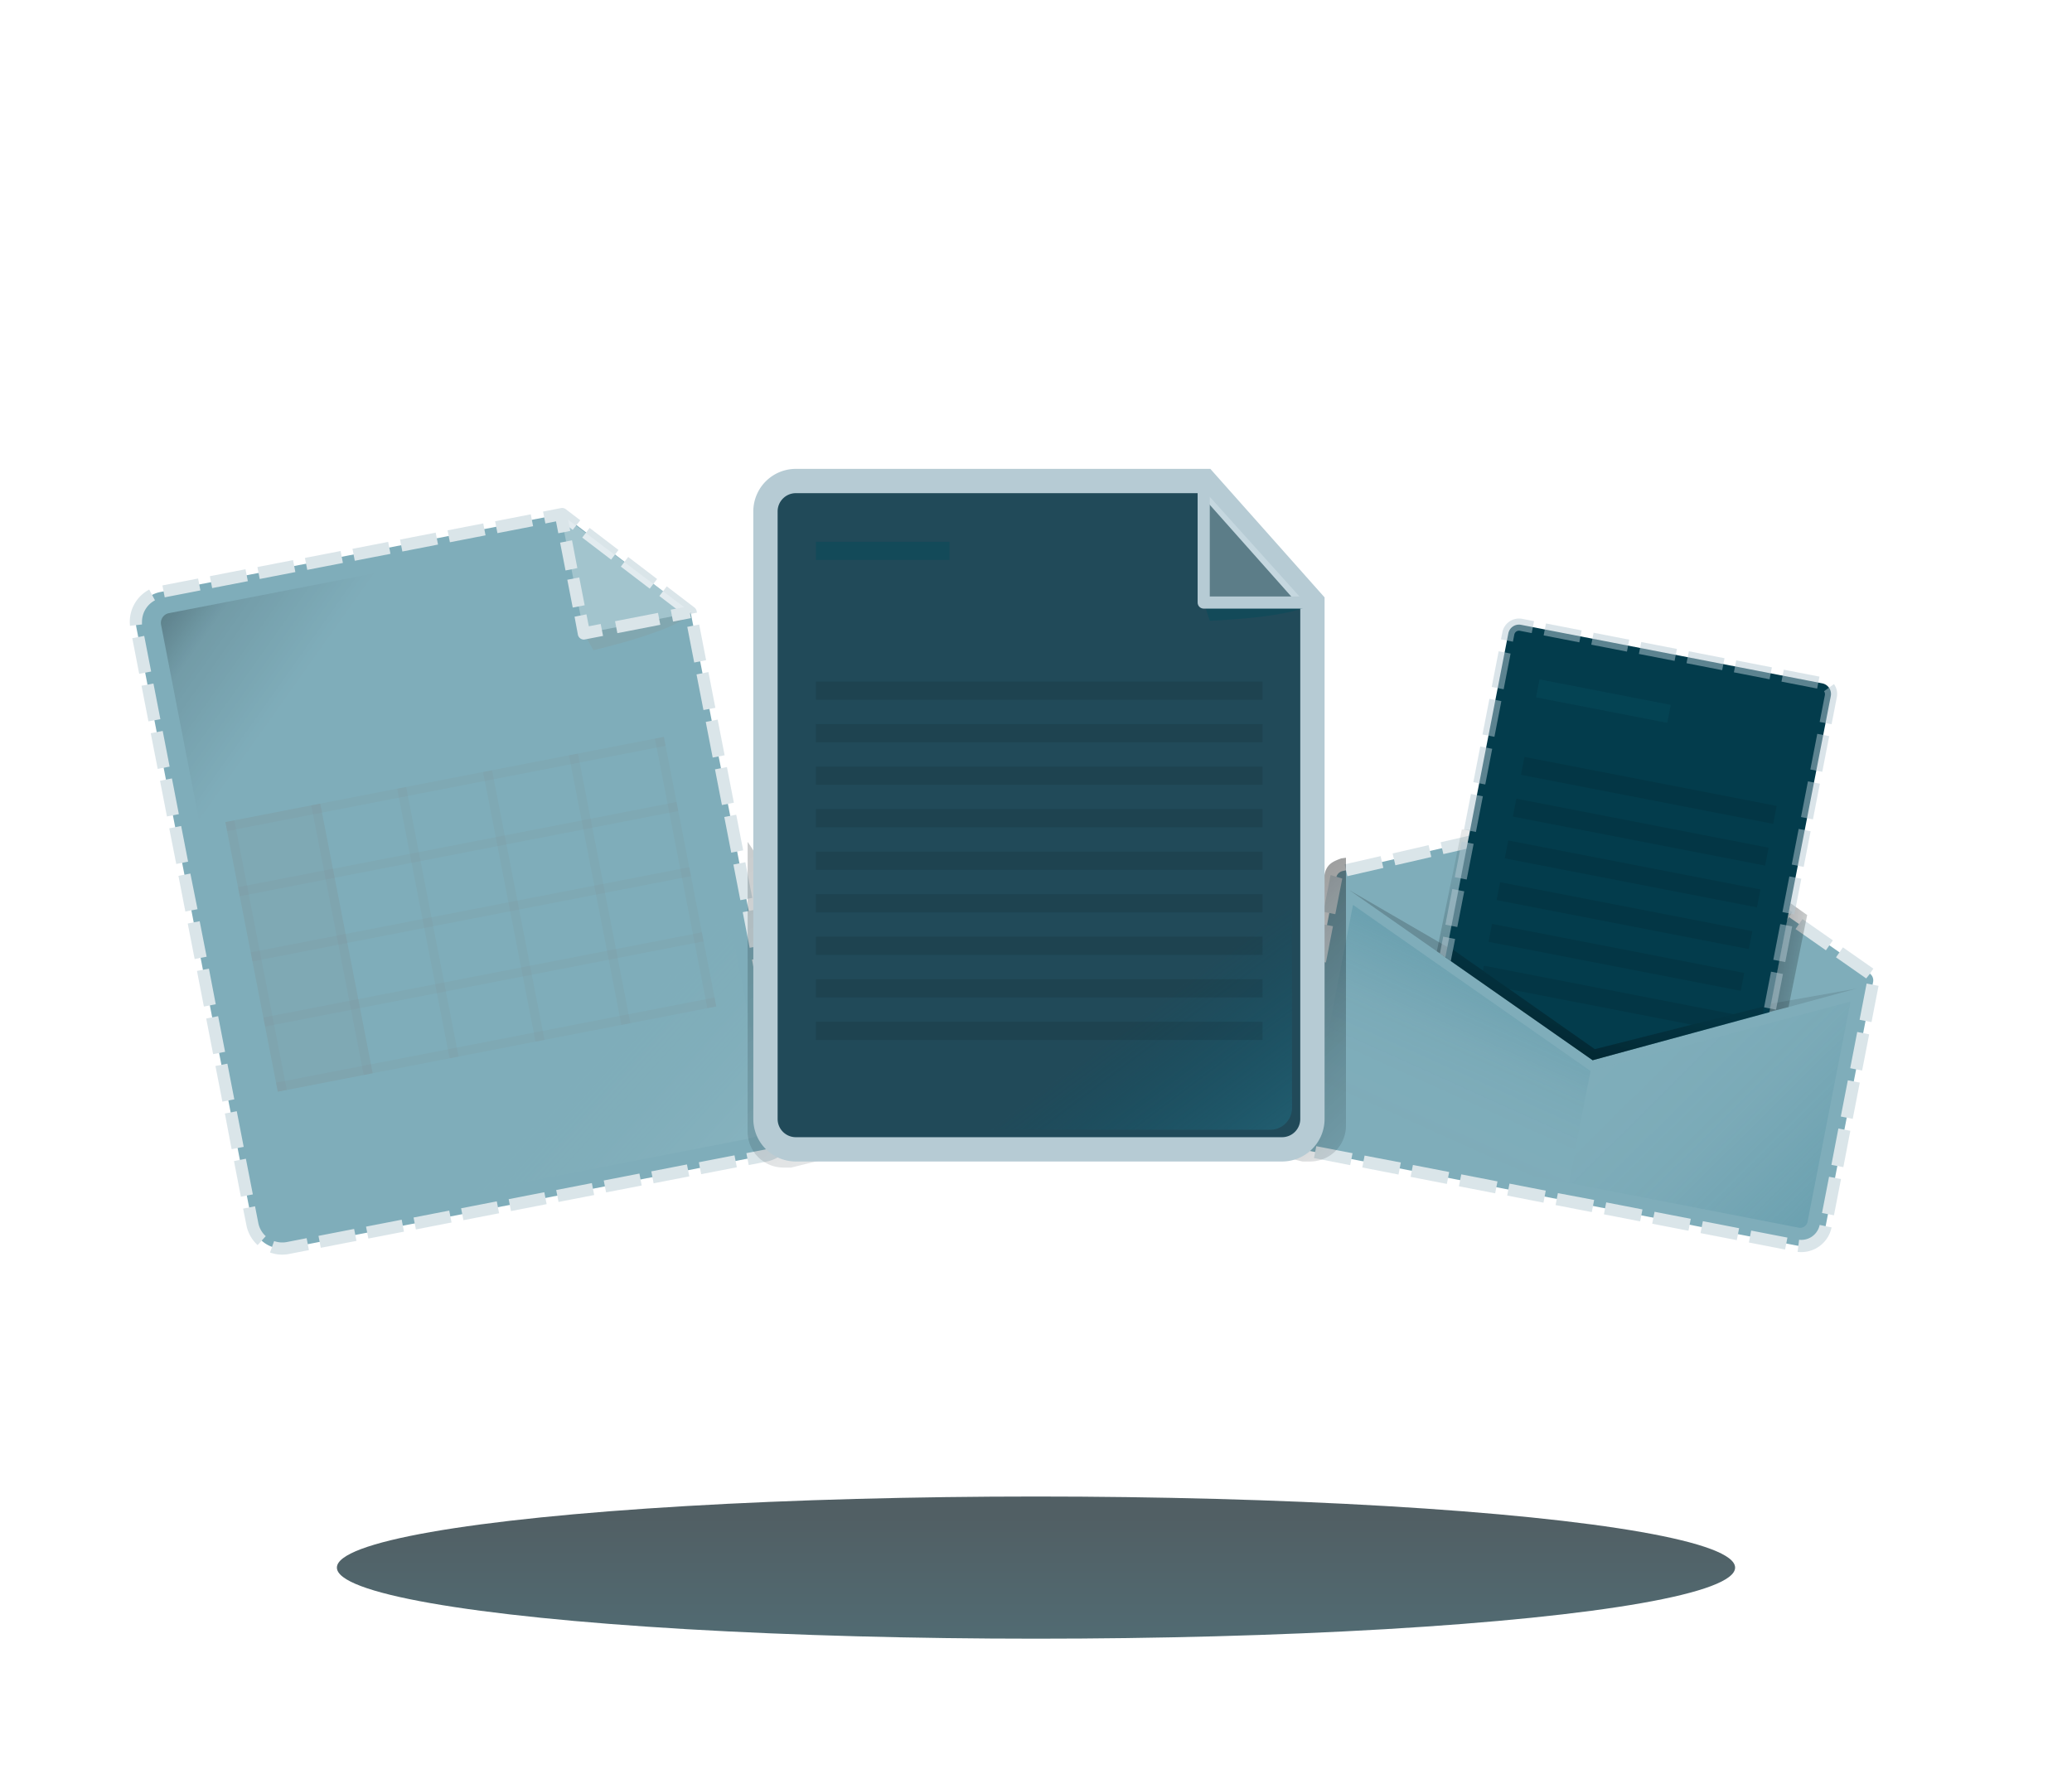 <svg id="Calque_1" data-name="Calque 1" xmlns="http://www.w3.org/2000/svg" xmlns:xlink="http://www.w3.org/1999/xlink" viewBox="0 0 681.88 584.04"><defs><style>.cls-1{opacity:0.7;fill:url(#Dégradé_sans_nom_17);}.cls-11,.cls-12,.cls-2{opacity:0.5;}.cls-3{fill:#005c75;}.cls-11,.cls-4{fill:#b6cbd4;}.cls-5{fill:url(#Dégradé_sans_nom_15);}.cls-6{fill:url(#Dégradé_sans_nom_15-2);}.cls-7{opacity:0.1;}.cls-8{fill:url(#Dégradé_sans_nom_47);}.cls-9{fill:url(#Dégradé_sans_nom_47-2);}.cls-10{fill:#033c4c;}.cls-12,.cls-14{fill:#064b5b;}.cls-13{fill:url(#Dégradé_sans_nom_47-3);}.cls-14{opacity:0.73;}.cls-15,.cls-21{fill:#e8f3f6;fill-opacity:0.3;}.cls-16{fill:url(#Dégradé_sans_nom_14);}.cls-17{fill:url(#Dégradé_sans_nom_11);}.cls-18{fill:url(#Dégradé_sans_nom_47-4);}.cls-19{fill:url(#Dégradé_sans_nom_47-5);}.cls-20{fill:#214a59;}.cls-21{stroke:#b6cbd4;stroke-linecap:round;stroke-linejoin:round;stroke-width:4px;}.cls-22{fill:url(#Dégradé_sans_nom_6);}</style><linearGradient id="Dégradé_sans_nom_17" x1="340.94" y1="486.03" x2="340.94" y2="697.62" gradientUnits="userSpaceOnUse"><stop offset="0.06" stop-color="#071b22"/><stop offset="1" stop-color="#0a6e89"/></linearGradient><linearGradient id="Dégradé_sans_nom_15" x1="-1819.64" y1="-1125.01" x2="-1844.51" y2="-1019.36" gradientTransform="translate(2083.9 1725.07) rotate(11)" gradientUnits="userSpaceOnUse"><stop offset="0.25" stop-color="#4c95a9"/><stop offset="0.27" stop-color="#4791a5" stop-opacity="0.93"/><stop offset="0.35" stop-color="#348399" stop-opacity="0.68"/><stop offset="0.44" stop-color="#24778e" stop-opacity="0.47"/><stop offset="0.53" stop-color="#176d85" stop-opacity="0.3"/><stop offset="0.62" stop-color="#0d667e" stop-opacity="0.17"/><stop offset="0.72" stop-color="#066079" stop-opacity="0.07"/><stop offset="0.84" stop-color="#015d76" stop-opacity="0.02"/><stop offset="1" stop-color="#005c75" stop-opacity="0"/></linearGradient><linearGradient id="Dégradé_sans_nom_15-2" x1="661.63" y1="459.41" x2="532.81" y2="329.5" gradientTransform="matrix(1, 0, 0, 1, 0, 0)" xlink:href="#Dégradé_sans_nom_15"/><linearGradient id="Dégradé_sans_nom_47" x1="-1725.22" y1="-1098.23" x2="-1746.48" y2="-1098.01" gradientTransform="translate(2083.9 1725.07) rotate(11)" gradientUnits="userSpaceOnUse"><stop offset="0" stop-color="#071b22" stop-opacity="0.1"/><stop offset="1" stop-opacity="0.4"/></linearGradient><linearGradient id="Dégradé_sans_nom_47-2" x1="477.33" y1="286.54" x2="487.93" y2="355.38" gradientTransform="matrix(1, 0, 0, 1, 0, 0)" xlink:href="#Dégradé_sans_nom_47"/><linearGradient id="Dégradé_sans_nom_47-3" x1="-1791.57" y1="-1095.6" x2="-1798.01" y2="-1045.47" xlink:href="#Dégradé_sans_nom_47"/><linearGradient id="Dégradé_sans_nom_14" x1="2320.29" y1="2244.91" x2="2212.59" y2="2101.63" gradientTransform="translate(-2014.85 -1756.14)" gradientUnits="userSpaceOnUse"><stop offset="0.25" stop-color="#4c95a9"/><stop offset="1" stop-color="#005c75" stop-opacity="0"/></linearGradient><linearGradient id="Dégradé_sans_nom_11" x1="19.88" y1="172.05" x2="97.28" y2="226.93" gradientTransform="translate(46.36 -15.86) rotate(11)" gradientUnits="userSpaceOnUse"><stop offset="0" stop-color="#071b22"/><stop offset="0.02" stop-color="#071a21" stop-opacity="0.96"/><stop offset="0.32" stop-color="#030b0e" stop-opacity="0.42"/><stop offset="0.64" stop-color="#010304" stop-opacity="0.1"/><stop offset="1" stop-opacity="0"/></linearGradient><linearGradient id="Dégradé_sans_nom_47-4" x1="461.99" y1="367.54" x2="404.85" y2="308.38" gradientTransform="matrix(1, 0, 0, 1, 0, 0)" xlink:href="#Dégradé_sans_nom_47"/><linearGradient id="Dégradé_sans_nom_47-5" x1="287.27" y1="381.91" x2="117.71" y2="155.21" gradientTransform="matrix(1, 0, 0, 1, 0, 0)" xlink:href="#Dégradé_sans_nom_47"/><linearGradient id="Dégradé_sans_nom_6" x1="483.66" y1="476.82" x2="375.95" y2="333.53" gradientTransform="matrix(1, 0, 0, 1, 0, 0)" xlink:href="#Dégradé_sans_nom_14"/></defs><title>addFile</title><ellipse class="cls-1" cx="340.94" cy="516.02" rx="230.07" ry="23.4"/><g class="cls-2"><path class="cls-3" d="M615.31,320.45,549.16,274.2a36,36,0,0,0-28.67-5.58l-78.66,18.11a2.77,2.77,0,0,0-2.09,2.16l-15.61,80.33a8.17,8.17,0,0,0,6.45,9.57L591.25,410a8.16,8.16,0,0,0,9.57-6.45l15.61-80.34A2.76,2.76,0,0,0,615.31,320.45Z"/><path class="cls-4" d="M592.82,412.17a10.31,10.31,0,0,1-1.24-.07l.49-4a6.17,6.17,0,0,0,6.77-4.88l3.92.81A10.19,10.19,0,0,1,592.82,412.17Zm-5.36-.85L575.54,409l.76-3.92,11.93,2.31Zm-15.9-3.09-11.93-2.32.77-3.93,11.93,2.32Zm-15.9-3.09-11.93-2.32.77-3.93,11.92,2.32Zm-15.9-3.09-11.93-2.32.76-3.93,11.93,2.32Zm63.78-2-3.93-.76,2.32-11.93,3.93.76ZM523.85,399l-11.92-2.32.76-3.93L524.62,395Zm-15.9-3.1L496,393.55l.76-3.93,11.93,2.32Zm-15.9-3.09-11.93-2.31.77-3.93,11.92,2.32Zm-15.9-3.09-11.93-2.32.76-3.92,11.93,2.32Zm-15.91-3.09-11.92-2.32.76-3.92L461,382.67Zm146.39-2.43-3.93-.76L605,371.47l3.93.76Zm-162.29-.66-11.92-2.32.76-3.92,11.93,2.31Zm-16.27-3.41a10.14,10.14,0,0,1-6.09-9.3,10.64,10.64,0,0,1,.18-2l.22-1.1,3.92.76-.21,1.1a5.92,5.92,0,0,0-.11,1.19,6.14,6.14,0,0,0,3.69,5.63Zm181.65-11.83-3.93-.77,2.32-11.92,3.93.76Zm-182.64-3.73-3.93-.77,2.32-11.92,3.92.76Zm185.73-12.18-3.92-.76,2.31-11.93,3.93.77Zm-182.64-3.73-3.93-.76,2.32-11.93,3.93.77ZM615.9,336.45l-3.92-.76,2.31-11.93,3.93.76Zm-182.64-3.73-3.93-.76L431.65,320l3.93.77ZM614.17,322.1l1.18-1.62-1.2,1.6-9.94-6.95,2.29-3.28,10,7-1.11,1.67Zm-177.82-5.28-3.93-.76,2.32-11.93,3.93.76Zm164.54-4-10-7,2.29-3.28,10,7Zm-13.28-9.28-10-7,2.3-3.28,9.95,7Zm-148.17-2.61-3.93-.77,2.27-11.64a3.74,3.74,0,0,1,.12-.48l3.82,1.16v.08Zm134.89-6.68-10-7,2.29-3.28,10,7Zm-130.92-5.82-.9-3.9,11.84-2.72.9,3.89ZM561.06,285l-10-7,2.29-3.28,10,7Zm-101.86-.17-.9-3.9,11.84-2.73.9,3.9ZM475,281.15l-.9-3.9,11.85-2.72.89,3.9Zm15.79-3.63-.9-3.9,11.84-2.73.9,3.9Zm57-1.84a33.83,33.83,0,0,0-10.36-4.79l1.05-3.86a37.7,37.7,0,0,1,11.58,5.36Zm-41.23-1.8-.9-3.89,11.84-2.73.9,3.9Zm15.71-3.59-.74-3.93a38,38,0,0,1,12.76-.21l-.6,4A34.21,34.21,0,0,0,522.27,270.29Z"/></g><g class="cls-2"><path class="cls-5" d="M523.44,352.55l-78.18-54.69L431.2,370.21a2.62,2.62,0,0,0,2,3.1l83,16.14Z"/><path class="cls-6" d="M523.44,352.55,609,329.68,594.89,402a2.51,2.51,0,0,1-2.82,2.15l-75.8-14.73Z"/></g><polygon class="cls-7" points="524.13 349.01 444.04 293 525.79 340.47 610.91 325.43 524.13 349.01"/><polygon class="cls-7" points="524.13 349.01 444.04 293 525.79 340.47 524.13 349.01"/><polygon class="cls-8" points="582.12 333.11 589.23 297.31 594.73 301.21 588.6 331.5 582.12 333.11"/><polygon class="cls-9" points="483.83 273.05 475.8 315.21 472.85 313.14 481.07 273.05 483.83 273.05"/><path class="cls-10" d="M599.68,224.94l-99.11-19.26a3.57,3.57,0,0,0-4.19,2.82L475.66,315.11,524.13,349l58.14-15.79L602.5,229.13A3.57,3.57,0,0,0,599.68,224.94Z"/><rect class="cls-11" x="475.87" y="281.27" width="11.96" height="4" transform="translate(111.85 702.21) rotate(-79)"/><polygon class="cls-11" points="473.87 313.86 477.45 316.37 478.87 309.09 474.94 308.33 473.87 313.86"/><rect class="cls-11" x="472.82" y="296.92" width="11.96" height="4" transform="translate(94.05 711.93) rotate(-79.01)"/><rect class="cls-11" x="512.25" y="202.35" width="4" height="11.96" transform="translate(211.63 673.39) rotate(-79)"/><rect class="cls-11" x="485" y="234.29" width="11.96" height="4" transform="translate(165.35 673.16) rotate(-79)"/><rect class="cls-11" x="478.91" y="265.61" width="11.96" height="4" transform="translate(129.68 692.53) rotate(-79)"/><path class="cls-11" d="M498.35,208.88a1.57,1.57,0,0,1,1.84-1.24l3.89.76.76-3.93-3.89-.76a5.46,5.46,0,0,0-1.07-.1,5.58,5.58,0,0,0-5.46,4.51l-.46,2.34,3.93.76Z"/><rect class="cls-11" x="488.04" y="218.63" width="11.96" height="4" transform="translate(183.18 663.48) rotate(-79)"/><rect class="cls-11" x="543.57" y="208.44" width="4" height="11.96" transform="translate(230.94 709.02) rotate(-78.99)"/><rect class="cls-11" x="481.95" y="249.95" width="11.96" height="4" transform="translate(147.47 682.81) rotate(-78.99)"/><rect class="cls-11" x="527.91" y="205.4" width="4" height="11.96" transform="translate(221.32 691.23) rotate(-79)"/><rect class="cls-11" x="590.54" y="217.57" width="4" height="11.96" transform="translate(260.02 762.55) rotate(-79)"/><rect class="cls-11" x="580.71" y="308.44" width="11.96" height="4" transform="translate(170.01 827.12) rotate(-79)"/><rect class="cls-11" x="577.67" y="324.1" width="11.96" height="4" transform="translate(152.18 836.81) rotate(-79)"/><path class="cls-11" d="M600.27,227.53a1.57,1.57,0,0,1,.3.91,1.53,1.53,0,0,1,0,.3l-1.73,8.9,3.92.76,1.73-8.89a5.46,5.46,0,0,0-.94-4.31Z"/><rect class="cls-11" x="574.89" y="214.53" width="4" height="11.96" transform="translate(250.33 744.71) rotate(-79)"/><rect class="cls-11" x="559.23" y="211.49" width="4" height="11.96" transform="translate(240.62 726.86) rotate(-78.99)"/><rect class="cls-11" x="583.76" y="292.78" width="11.96" height="4" transform="translate(187.89 817.48) rotate(-79.01)"/><rect class="cls-11" x="586.8" y="277.12" width="11.96" height="4" transform="translate(205.75 807.81) rotate(-79.01)"/><rect class="cls-11" x="592.89" y="245.81" width="11.96" height="4" transform="translate(241.35 788.39) rotate(-79)"/><rect class="cls-11" x="589.84" y="261.46" width="11.96" height="4" transform="translate(223.59 798.13) rotate(-79.01)"/><rect class="cls-12" x="505.67" y="227.79" width="44" height="6" transform="translate(53.73 -96.44) rotate(11)"/><rect class="cls-7" x="500.34" y="257.18" width="84.56" height="6" transform="translate(59.61 -98.76) rotate(11)"/><rect class="cls-7" x="497.67" y="270.92" width="84.56" height="6" transform="translate(62.19 -97.99) rotate(11)"/><rect class="cls-7" x="495" y="284.67" width="84.56" height="6" transform="translate(64.76 -97.23) rotate(11)"/><rect class="cls-7" x="492.33" y="298.41" width="84.56" height="6" transform="translate(67.33 -96.47) rotate(11)"/><rect class="cls-7" x="489.66" y="312.15" width="84.56" height="6" transform="translate(69.91 -95.71) rotate(11)"/><polygon class="cls-7" points="556.77 337.3 496.75 325.63 488.02 319.5 488.33 317.88 570.45 333.85 556.77 337.3"/><polygon class="cls-13" points="524.84 345.36 478.19 312.6 477.45 316.37 524.13 349.01 580.23 333.63 580.54 331.3 524.84 345.36"/><g class="cls-2"><path class="cls-3" d="M52.8,194.87l132.13-25.68,42.35,32.35,32.47,167a10,10,0,0,1-7.91,11.72L94.78,410.83a10,10,0,0,1-11.73-7.91L44.89,206.6A10,10,0,0,1,52.8,194.87Z"/><path class="cls-4" d="M188.48,174.42l-4-3.1-5,1-.76-3.93,5.89-1.14a2,2,0,0,1,1.59.37l4.77,3.64Z"/><path class="cls-4" d="M92.86,413a11.92,11.92,0,0,1-4-.7l1.35-3.77a8,8,0,0,0,4.2.32l6.5-1.27.76,3.93-6.5,1.26A11.88,11.88,0,0,1,92.86,413Zm12.71-2.25-.76-3.93,11.73-2.28.77,3.93Zm-20.79-.89a11.91,11.91,0,0,1-3.69-6.58L80,397.85l3.93-.77L85,402.54a7.9,7.9,0,0,0,2.46,4.38Zm36.44-2.15-.76-3.93,11.73-2.28.76,3.93Zm15.65-3-.77-3.93,11.74-2.28.76,3.92Zm15.64-3.05-.76-3.92,11.74-2.28.76,3.92Zm15.65-3-.76-3.92,11.73-2.28.77,3.92Zm15.65-3-.77-3.93,11.74-2.28.76,3.93ZM79.27,393.93,77,382.2l3.92-.77,2.29,11.74Zm120.19-1.41-.77-3.93,11.74-2.28.76,3.93Zm15.64-3-.76-3.93,11.73-2.28.77,3.93Zm15.65-3-.76-3.93,11.73-2.28.77,3.93Zm15.65-3-.77-3.93,5.83-1.13a8,8,0,0,0,4.18-2.25l2.85,2.8a11.85,11.85,0,0,1-6.27,3.37ZM76.23,378.29,74,366.55l3.92-.76,2.28,11.73Zm184.85-3.37-3.71-1.48a8,8,0,0,0,.41-4.48l-1.19-6.14,3.93-.76,1.19,6.13a12,12,0,0,1-.63,6.73ZM73.19,362.64,70.9,350.9l3.93-.76,2.28,11.74Zm182.64-3.73-2.28-11.74,3.93-.76,2.28,11.74ZM70.14,347l-2.28-11.73,3.93-.77,2.28,11.74Zm182.65-3.73-2.28-11.73,3.92-.77,2.29,11.74ZM67.1,331.34l-2.28-11.73,3.93-.76L71,330.58Zm182.65-3.72-2.28-11.74,3.92-.76,2.28,11.73ZM64.06,315.7,61.78,304l3.93-.76L68,314.93ZM246.71,312l-2.29-11.74,3.93-.76,2.28,11.74ZM61,300.05l-2.28-11.74,3.93-.76L65,299.29Zm182.64-3.73-2.28-11.73,3.93-.77,2.28,11.74ZM58,284.4,55.7,272.67l3.92-.77,2.28,11.74Zm182.64-3.73-2.28-11.73,3.93-.76,2.28,11.73ZM54.94,268.76,52.66,257l3.92-.76L58.86,268ZM237.58,265l-2.28-11.74,3.93-.76,2.28,11.73ZM51.9,253.11l-2.29-11.74,3.93-.76,2.28,11.74Zm182.64-3.73-2.28-11.74,3.92-.76,2.29,11.74ZM48.85,237.46l-2.28-11.73L50.5,225l2.28,11.74Zm182.65-3.73L229.22,222l3.92-.77L235.42,233ZM45.81,221.81l-2.28-11.73,3.93-.76,2.28,11.73Zm182.65-3.72-2.28-11.74,3.92-.76,2.28,11.73ZM42.78,206a11.67,11.67,0,0,1-.07-1.32,12,12,0,0,1,6.4-10.61L51,197.61a8,8,0,0,0-4.27,7.07,8.77,8.77,0,0,0,0,.88Zm183.28-2.88L217,196.19l2.43-3.18,9.08,6.94a2,2,0,0,1,.75,1.2l.1.52-2.55.5ZM54.21,196.63l-.76-3.92,11.74-2.28.76,3.92Zm159.61-2.86-9.5-7.26,2.42-3.17,9.51,7.25Zm-144-.18-.76-3.92,11.73-2.29.77,3.93Zm15.65-3-.76-3.93,11.73-2.28.76,3.93Zm15.65-3-.77-3.93,11.74-2.28.76,3.93Zm15.64-3-.76-3.93,11.74-2.28.76,3.93Zm84.35-.37-9.5-7.26,2.43-3.18,9.5,7.26Zm-68.7-2.67-.76-3.93,11.73-2.28.77,3.92Zm15.65-3.05-.77-3.92,11.74-2.28.76,3.92Zm15.64-3-.76-3.92,11.74-2.28.76,3.92Z"/><path class="cls-14" d="M192.19,208.53l3.1,5.5s28.28-6.51,32.23-12.37Z"/><polyline class="cls-15" points="227.52 201.66 192.19 208.53 184.55 169.26"/><rect class="cls-4" x="221.58" y="200.23" width="6" height="4" transform="matrix(0.98, -0.19, 0.19, 0.98, -34.46, 46.57)"/><rect class="cls-4" x="202.65" y="203.09" width="14.4" height="4" transform="translate(-35.27 43.8) rotate(-11)"/><path class="cls-4" d="M192.18,210.53a2,2,0,0,1-2-1.62L189.08,203l3.92-.77.77,3.93,3.92-.76.77,3.93-5.89,1.14A2.58,2.58,0,0,1,192.18,210.53Z"/><path class="cls-4" d="M188.48,200l-1.78-9.16,3.93-.76,1.78,9.16Zm-2.37-12.21-1.78-9.16,3.92-.77L190,187Z"/><rect class="cls-4" x="183.13" y="169.21" width="4" height="6" transform="translate(-29.46 38.49) rotate(-11)"/><path class="cls-16" d="M144.76,302.15H247a0,0,0,0,1,0,0v74.51a7.2,7.2,0,0,1-7.2,7.2h-95a0,0,0,0,1,0,0V302.15A0,0,0,0,1,144.76,302.15Z" transform="translate(-61.85 43.67) rotate(-11)"/><rect class="cls-7" x="73.11" y="256.56" width="147" height="3" transform="translate(-46.55 32.71) rotate(-11)"/><rect class="cls-7" x="77.27" y="278.01" width="147" height="3" transform="translate(-50.56 33.9) rotate(-11)"/><rect class="cls-7" x="81.44" y="299.46" width="147" height="3" transform="translate(-54.58 35.09) rotate(-11)"/><rect class="cls-7" x="85.61" y="320.91" width="147" height="3" transform="translate(-58.6 36.28) rotate(-11)"/><rect class="cls-7" x="89.78" y="342.36" width="147" height="3" transform="translate(-62.61 37.47) rotate(-11)"/><rect class="cls-7" x="39.06" y="313.2" width="90.41" height="3" transform="translate(377.1 171.93) rotate(79)"/><rect class="cls-7" x="53.2" y="296.05" width="90.41" height="31.8" transform="translate(385.85 155.83) rotate(79)"/><rect class="cls-7" x="67.33" y="307.7" width="90.41" height="3" transform="translate(394.59 139.73) rotate(79)"/><rect class="cls-7" x="95.6" y="302.21" width="90.41" height="3" transform="translate(412.07 107.54) rotate(79)"/><rect class="cls-7" x="123.88" y="296.71" width="90.41" height="3" transform="translate(429.55 75.34) rotate(79)"/><rect class="cls-7" x="152.15" y="291.22" width="90.41" height="3" transform="translate(447.03 43.14) rotate(79)"/><rect class="cls-7" x="180.42" y="285.72" width="90.41" height="3" transform="translate(464.52 10.94) rotate(79)"/></g><path class="cls-17" d="M62.64,193.18h89.12a0,0,0,0,1,0,0v79.23a0,0,0,0,1,0,0H59.35a0,0,0,0,1,0,0V196.46A3.28,3.28,0,0,1,62.64,193.18Z" transform="matrix(0.98, -0.19, 0.19, 0.98, -42.48, 24.42)"/><path class="cls-18" d="M408.14,377.27l27.69-89c.62-3.86,2.88-4.7,5.55-5.7l1.57-.22v88.19a11.79,11.79,0,0,1-11.79,11.8h-2.55Z"/><path class="cls-19" d="M280.86,379.27l-27.69-89c-.63-3.86-7.13-13.15-7.13-13.15v95.42a11.8,11.8,0,0,0,11.8,11.8h2.55Z"/><path class="cls-20" d="M261.91,158.34h134.6l35.4,39.83V368.34a10,10,0,0,1-10,10h-160a10,10,0,0,1-10-10v-200A10,10,0,0,1,261.91,158.34Z"/><path class="cls-4" d="M421.91,382.34h-160a14,14,0,0,1-14-14v-200a14,14,0,0,1,14-14h136.4l37.6,42.31V368.34A14,14,0,0,1,421.91,382.34Zm-160-220a6,6,0,0,0-6,6v200a6,6,0,0,0,6,6h160a6,6,0,0,0,6-6V199.69l-33.19-37.35Z"/><path class="cls-12" d="M396.13,198.34l2,6s29-1,34-6Z"/><polygon class="cls-21" points="432.13 198.34 396.13 198.34 396.13 158.34 432.13 198.34"/><path class="cls-22" d="M323,290.19h102.2a0,0,0,0,1,0,0V364.7a7.2,7.2,0,0,1-7.2,7.2H323a0,0,0,0,1,0,0V290.19A0,0,0,0,1,323,290.19Z"/><rect class="cls-12" x="268.5" y="178.34" width="44" height="6"/><rect class="cls-7" x="268.5" y="224.34" width="147" height="6"/><rect class="cls-7" x="268.5" y="238.34" width="147" height="6"/><rect class="cls-7" x="268.5" y="252.34" width="147" height="6"/><rect class="cls-7" x="268.5" y="266.34" width="147" height="6"/><rect class="cls-7" x="268.5" y="280.34" width="147" height="6"/><rect class="cls-7" x="268.5" y="294.34" width="147" height="6"/><rect class="cls-7" x="268.5" y="308.34" width="147" height="6"/><rect class="cls-7" x="268.5" y="322.34" width="147" height="6"/><rect class="cls-7" x="268.5" y="336.34" width="147" height="6"/></svg>